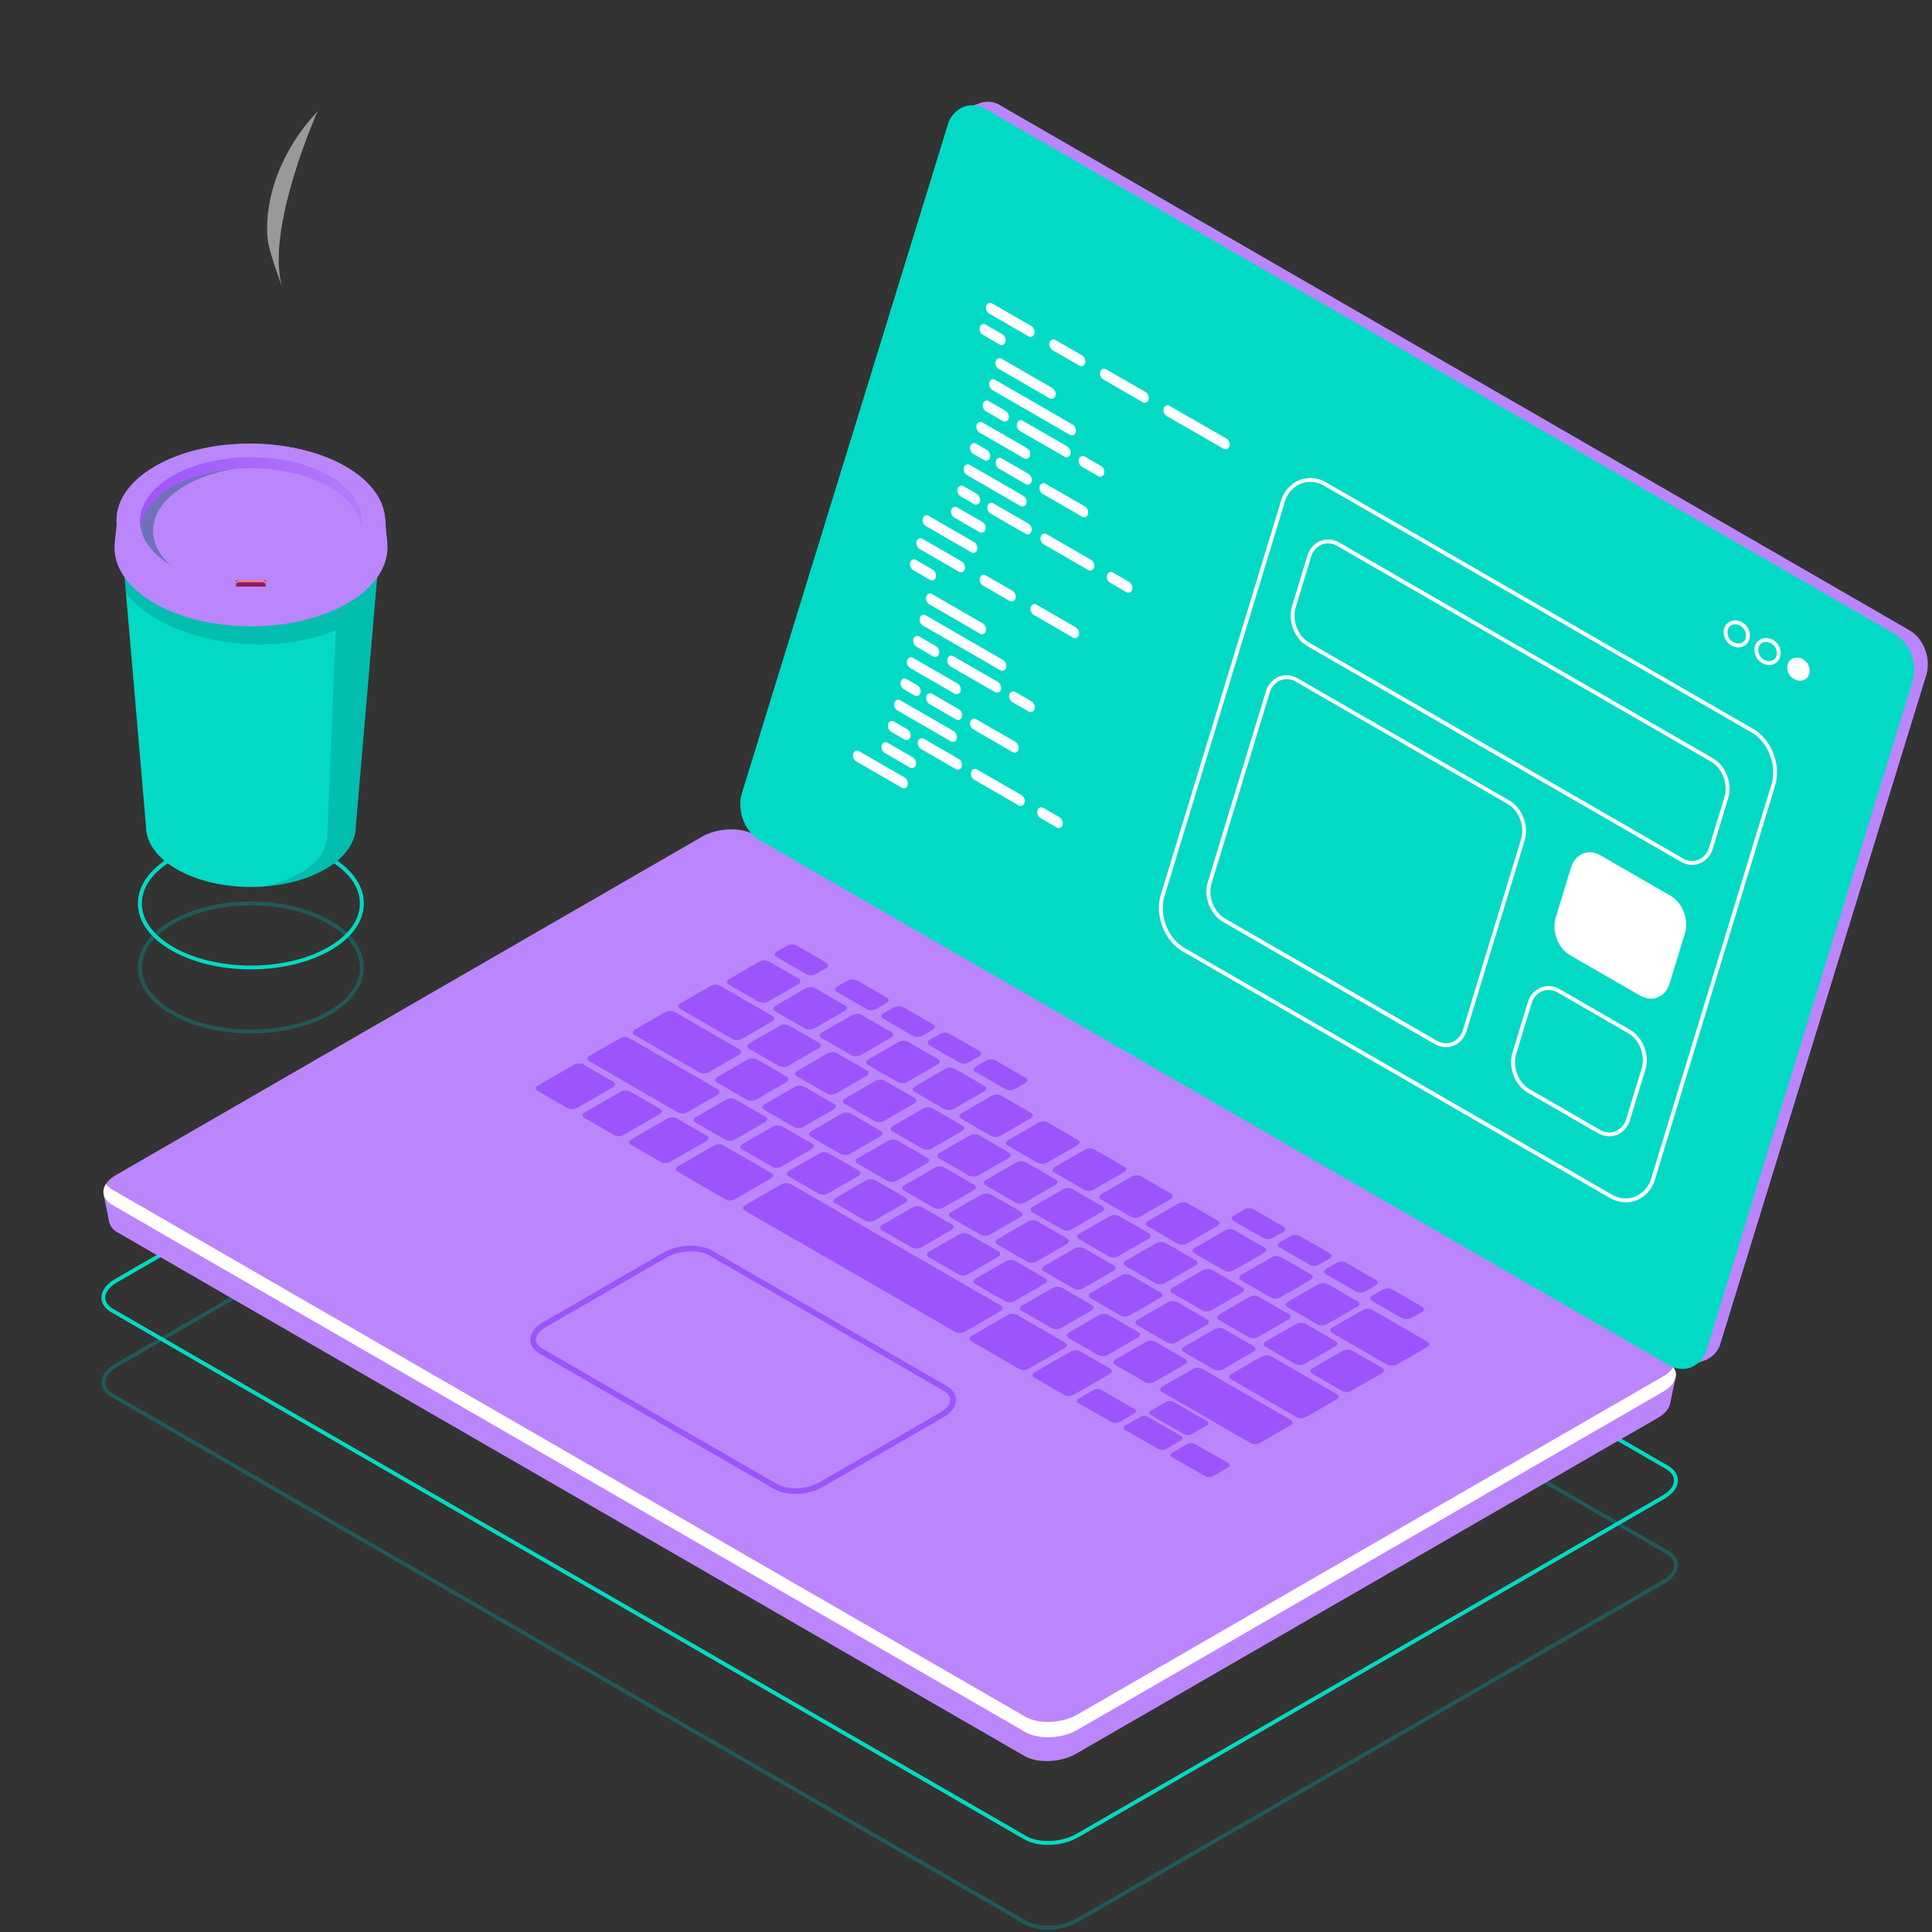<svg id="Ebene_1" data-name="Ebene 1" xmlns="http://www.w3.org/2000/svg" xmlns:xlink="http://www.w3.org/1999/xlink" viewBox="0 0 800 800"><rect x="0" y="0" width="800" height="800" fill="#333333" stroke="none"/><defs><style>.cls-1{fill:#019592;}.cls-1,.cls-11{opacity:0.4;}.cls-2{fill:#03dac5;}.cls-3{fill:url(#Áĺçűě_ííűé_ăđŕäčĺíň_2);}.cls-4{fill:url(#Áĺçűě_ííűé_ăđŕäčĺíň_5);}.cls-5{fill:url(#Áĺçűě_ííűé_ăđŕäčĺíň_2-2);}.cls-18,.cls-6{fill:#fff;}.cls-18,.cls-7,.cls-9{opacity:0.5;}.cls-8,.cls-9{fill:#7f22fd;}.cls-10,.cls-11{fill:#005457;}.cls-10{opacity:0.2;}.cls-12{fill:url(#Áĺçűě_ííűé_ăđŕäčĺíň_2-3);}.cls-13{fill:url(#Áĺçűě_ííűé_ăđŕäčĺíň_4);}.cls-14{fill:url(#Áĺçűě_ííűé_ăđŕäčĺíň_3);}.cls-15{fill:url(#Áĺçűě_ííűé_ăđŕäčĺíň_2-4);}.cls-16{fill:#8b1e64;}.cls-17{fill:#fb8488;}</style><linearGradient id="Áĺçűě_ííűé_ăđŕäčĺíň_2" x1="-209.15" y1="303.81" x2="275.35" y2="303.81" gradientTransform="translate(522.91)" gradientUnits="userSpaceOnUse"><stop offset="0" stop-color="#bb86fc"/><stop offset="1" stop-color="#bb86fc"/></linearGradient><linearGradient id="Áĺçűě_ííűé_ăđŕäčĺíň_5" x1="-114.09" y1="542.59" x2="157.99" y2="542.59" gradientTransform="translate(522.91)" gradientUnits="userSpaceOnUse"><stop offset="0" stop-color="#bb86fc"/><stop offset="0.32" stop-color="#bb86fc"/><stop offset="1" stop-color="#bb86fc"/></linearGradient><linearGradient id="Áĺçűě_ííűé_ăđŕäčĺíň_2-2" x1="193.85" y1="512.78" x2="-324.56" y2="540.46" xlink:href="#Áĺçűě_ííűé_ăđŕäčĺíň_2"/><linearGradient id="Áĺçűě_ííűé_ăđŕäčĺíň_2-3" x1="141.02" y1="231.57" x2="31.76" y2="202.23" gradientTransform="matrix(1, 0, 0, 1, 0, 0)" xlink:href="#Áĺçűě_ííűé_ăđŕäčĺíň_2"/><radialGradient id="Áĺçűě_ííűé_ăđŕäčĺíň_4" cx="140.05" cy="236.9" r="81.39" gradientTransform="matrix(1, 0, 0, 1, 0, 0)" xlink:href="#Áĺçűě_ííűé_ăđŕäčĺíň_2"/><linearGradient id="Áĺçűě_ííűé_ăđŕäčĺíň_3" x1="60.26" y1="203.7" x2="176.14" y2="203.7" gradientUnits="userSpaceOnUse"><stop offset="0" stop-color="#9e55fc"/><stop offset="1" stop-color="#bb86fc"/></linearGradient><linearGradient id="Áĺçűě_ííűé_ăđŕäčĺíň_2-4" x1="155.15" y1="223.73" x2="45.11" y2="206.75" gradientTransform="matrix(1, 0, 0, 1, 0, 0)" xlink:href="#Áĺçűě_ííűé_ăđŕäčĺíň_2"/></defs><title>Zeichenfläche 1</title><path class="cls-1" d="M433.91,799a19.86,19.86,0,0,1-9.74-2.24L46.12,578.49C43.47,577,42,574.79,42,572.4c0-2.83,2.07-5.64,5.67-7.72L290.3,424.59c6.57-3.79,16.58-4.19,22.31-.89L690.66,642c2.66,1.54,4.12,3.7,4.12,6.09,0,2.83-2.07,5.64-5.67,7.72L446.48,795.87A25.84,25.84,0,0,1,433.91,799ZM425,795.36c5.28,3,14.55,2.65,20.69-.89L688.31,654.38c3.09-1.78,4.86-4.09,4.86-6.32,0-1.79-1.18-3.46-3.32-4.69L311.8,425.1c-5.29-3.05-14.57-2.65-20.69.89L48.47,566.08c-3.09,1.78-4.86,4.09-4.86,6.32,0,1.79,1.18,3.46,3.32,4.69Z"/><path class="cls-2" d="M433.92,763.92a19.88,19.88,0,0,1-9.74-2.24L46.12,543.41c-2.66-1.54-4.12-3.7-4.12-6.09,0-2.82,2.07-5.64,5.67-7.72L290.3,389.51c6.57-3.79,16.58-4.2,22.31-.89L690.66,606.89c2.66,1.53,4.12,3.7,4.12,6.09,0,2.83-2.07,5.64-5.67,7.72L446.48,760.79A25.82,25.82,0,0,1,433.92,763.92ZM425,760.28c5.28,3,14.56,2.65,20.69-.89L688.31,619.3c3.09-1.78,4.86-4.09,4.86-6.33,0-1.79-1.18-3.45-3.32-4.69L311.8,390c-5.28-3.05-14.56-2.66-20.69.89L48.47,531c-3.09,1.78-4.86,4.09-4.86,6.32,0,1.79,1.18,3.46,3.32,4.7Z"/><path class="cls-3" d="M790.69,261,414.13,43.59a9.76,9.76,0,0,0-7.69-1.1h0l-7,2.43,2.45.58a12.18,12.18,0,0,0-2.3,4.31L314.43,326.31c-2.11,6.86,1,15.19,6.9,18.61L697.9,562.33a11,11,0,0,0,2.77,1.13l-.93,2,6.66-2.34h0a10.64,10.64,0,0,0,6.06-7L797.6,279.61C799.7,272.75,796.61,264.42,790.69,261Z"/><path class="cls-4" d="M684.42,572.65l.13.16L312.6,358.07c-5.47-3.16-15-2.76-21.35.88L50.94,497.7l-8-3.06,2.25,11.24h0a6.73,6.73,0,0,0,3.61,4.5L424.18,727.1c5.47,3.16,15,2.76,21.35-.88l240.93-139.1c3-1.72,4.68-3.85,5.11-6v0l2.3-10.94Z"/><path class="cls-5" d="M424.58,717.21,46.53,498.94c-5.51-3.18-4.82-8.74,1.54-12.41L290.71,346.45c6.36-3.67,16-4.07,21.5-.89L690.26,563.82c5.51,3.18,4.82,8.74-1.54,12.41L446.08,716.32C439.72,720,430.09,720.4,424.58,717.21Z"/><path class="cls-6" d="M46.53,492.6,424.58,710.86c5.51,3.18,15.14,2.78,21.5-.89L688.72,569.89a11.92,11.92,0,0,0,4.15-3.76c2.3,3.15.87,7.21-4.15,10.11L446.08,716.32c-6.36,3.67-16,4.07-21.5.89L46.53,498.94c-3.84-2.21-4.6-5.57-2.6-8.65A8.26,8.26,0,0,0,46.53,492.6Z"/><path class="cls-2" d="M691.48,564.57,314.92,347.16c-5.92-3.42-9-11.75-6.9-18.61L393.17,52.07c2.11-6.86,8.62-9.64,14.54-6.23L784.28,263.25c5.92,3.42,9,11.75,6.9,18.61L706,558.35C703.91,565.21,697.4,568,691.48,564.57Z"/><path class="cls-2" d="M696.66,566.84a11.15,11.15,0,0,1-5.58-1.57L314.51,347.86c-6.22-3.59-9.48-12.36-7.27-19.54L392.4,51.83A11.39,11.39,0,0,1,399,44.25a10.41,10.41,0,0,1,9.15.89L784.68,262.55c6.22,3.59,9.48,12.35,7.27,19.54l-85.16,276.5a11.39,11.39,0,0,1-6.57,7.58A9.72,9.72,0,0,1,696.66,566.84Zm-4.77-3a8.86,8.86,0,0,0,7.75.79,9.81,9.81,0,0,0,5.61-6.55l85.16-276.5c2-6.51-.93-14.43-6.53-17.67L407.31,46.54a8.83,8.83,0,0,0-7.75-.79,9.83,9.83,0,0,0-5.61,6.56L308.78,328.79c-2,6.51.93,14.44,6.53,17.67Z"/><g class="cls-7"><path class="cls-8" d="M235.09,458.92l-12.5-7.22c-1-.58-.88-1.59.28-2.26l14.76-8.52a4.35,4.35,0,0,1,3.92-.16L254,448c1,.58.88,1.59-.28,2.26L239,458.76A4.35,4.35,0,0,1,235.09,458.92Z"/><path class="cls-8" d="M254.4,470.07l-12.5-7.22c-1-.58-.88-1.59.28-2.26l14.76-8.52a4.35,4.35,0,0,1,3.92-.16l12.5,7.22c1,.58.88,1.59-.28,2.26l-14.76,8.52A4.35,4.35,0,0,1,254.4,470.07Z"/><path class="cls-8" d="M273.71,481.22,261.21,474c-1-.58-.88-1.59.28-2.26l14.76-8.52a4.35,4.35,0,0,1,3.92-.16l12.5,7.22c1,.58.88,1.59-.28,2.26l-14.76,8.52A4.35,4.35,0,0,1,273.71,481.22Z"/><path class="cls-8" d="M300.41,472l-12.5-7.22c-1-.58-.88-1.59.28-2.26l12.39-7.15a4.35,4.35,0,0,1,3.92-.16l12.5,7.22c1,.58.88,1.59-.28,2.26l-12.39,7.15A4.35,4.35,0,0,1,300.41,472Z"/><path class="cls-8" d="M319.72,483.16l-12.5-7.22c-1-.58-.88-1.59.28-2.26l12.39-7.15a4.35,4.35,0,0,1,3.92-.16l12.5,7.22c1,.58.88,1.59-.28,2.26L323.64,483A4.35,4.35,0,0,1,319.72,483.16Z"/><path class="cls-8" d="M339,494.31l-12.5-7.22c-1-.58-.88-1.59.28-2.26l12.39-7.15a4.35,4.35,0,0,1,3.92-.16l12.5,7.22c1,.58.88,1.59-.28,2.26l-12.39,7.15A4.35,4.35,0,0,1,339,494.31Z"/><path class="cls-8" d="M358.34,505.46l-12.5-7.22c-1-.58-.88-1.59.28-2.26l12.39-7.15a4.35,4.35,0,0,1,3.92-.16l12.5,7.22c1,.58.88,1.59-.28,2.26l-12.39,7.15A4.35,4.35,0,0,1,358.34,505.46Z"/><path class="cls-8" d="M377.65,516.6l-12.5-7.22c-1-.58-.88-1.59.28-2.26L377.81,500a4.35,4.35,0,0,1,3.92-.16l12.5,7.22c1,.58.88,1.59-.28,2.26l-12.39,7.15A4.35,4.35,0,0,1,377.65,516.6Z"/><path class="cls-8" d="M397,527.75l-12.5-7.22c-1-.58-.88-1.59.28-2.26l12.39-7.15A4.35,4.35,0,0,1,401,511l12.5,7.22c1,.58.88,1.59-.28,2.26l-12.39,7.15A4.35,4.35,0,0,1,397,527.75Z"/><path class="cls-8" d="M416.26,538.9l-12.5-7.22c-1-.58-.88-1.59.28-2.26l12.39-7.15a4.35,4.35,0,0,1,3.92-.16l12.5,7.22c1,.58.88,1.59-.28,2.26l-12.39,7.15A4.35,4.35,0,0,1,416.26,538.9Z"/><path class="cls-8" d="M435.57,550l-12.5-7.22c-1-.58-.88-1.59.28-2.26l12.39-7.15a4.35,4.35,0,0,1,3.92-.16l12.5,7.22c1,.58.88,1.59-.28,2.26l-12.39,7.15A4.35,4.35,0,0,1,435.57,550Z"/><path class="cls-8" d="M454.88,561.19,442.38,554c-1-.58-.88-1.59.28-2.26L455,544.56a4.35,4.35,0,0,1,3.92-.16l12.5,7.22c1,.58.88,1.59-.28,2.26L458.8,561A4.35,4.35,0,0,1,454.88,561.19Z"/><path class="cls-8" d="M474.19,572.34l-12.5-7.22c-1-.58-.88-1.59.28-2.26l12.39-7.15a4.35,4.35,0,0,1,3.92-.16l12.5,7.22c1,.58.88,1.59-.28,2.26l-12.39,7.15A4.35,4.35,0,0,1,474.19,572.34Z"/><path class="cls-8" d="M328.86,466.74l-12.5-7.22c-1-.58-.88-1.59.28-2.26L329,450.1a4.35,4.35,0,0,1,3.92-.16l12.5,7.22c1,.58.88,1.59-.28,2.26l-12.39,7.15A4.35,4.35,0,0,1,328.86,466.74Z"/><path class="cls-8" d="M309.27,455.42l-12.5-7.22c-1-.58-.88-1.59.28-2.26l12.39-7.15a4.35,4.35,0,0,1,3.92-.16l12.5,7.22c1,.58.88,1.59-.28,2.26l-12.39,7.15A4.35,4.35,0,0,1,309.27,455.42Z"/><path class="cls-8" d="M289.64,444.09l-26.93-15.55c-1-.58-.88-1.59.28-2.26l12.39-7.15a4.35,4.35,0,0,1,3.92-.16l26.93,15.55c1,.58.88,1.59-.28,2.26l-12.39,7.15A4.35,4.35,0,0,1,289.64,444.09Z"/><path class="cls-8" d="M303.36,430.31l-21.85-12.62c-1-.58-.88-1.59.28-2.26l12.39-7.15a4.35,4.35,0,0,1,3.92-.16l21.85,12.62c1,.58.88,1.59-.28,2.26l-12.39,7.15A4.35,4.35,0,0,1,303.36,430.31Z"/><path class="cls-8" d="M348.17,477.88l-12.5-7.22c-1-.58-.88-1.59.28-2.26l12.39-7.15a4.35,4.35,0,0,1,3.92-.16l12.5,7.22c1,.58.88,1.59-.28,2.26l-12.39,7.15A4.35,4.35,0,0,1,348.17,477.88Z"/><path class="cls-8" d="M367.48,489,355,481.81c-1-.58-.88-1.59.28-2.26l12.39-7.15a4.35,4.35,0,0,1,3.92-.16l12.5,7.22c1,.58.88,1.59-.28,2.26l-12.39,7.15A4.35,4.35,0,0,1,367.48,489Z"/><path class="cls-8" d="M386.79,500.18,374.28,493c-1-.58-.88-1.59.28-2.26L387,483.55a4.35,4.35,0,0,1,3.92-.16l12.5,7.22c1,.58.88,1.59-.28,2.26L390.7,500A4.35,4.35,0,0,1,386.79,500.18Z"/><path class="cls-8" d="M406.1,511.33l-12.5-7.22c-1-.58-.88-1.59.28-2.26l12.39-7.15a4.35,4.35,0,0,1,3.92-.16l12.5,7.22c1,.58.88,1.59-.28,2.26L410,511.16A4.35,4.35,0,0,1,406.1,511.33Z"/><path class="cls-8" d="M425.4,522.47l-12.5-7.22c-1-.58-.88-1.59.28-2.26l12.39-7.15a4.35,4.35,0,0,1,3.92-.16L442,512.9c1,.58.88,1.59-.28,2.26l-12.39,7.15A4.35,4.35,0,0,1,425.4,522.47Z"/><path class="cls-8" d="M444.71,533.62l-12.5-7.22c-1-.58-.88-1.59.28-2.26L444.88,517a4.35,4.35,0,0,1,3.92-.16L461.3,524c1,.58.88,1.59-.28,2.26l-12.39,7.15A4.35,4.35,0,0,1,444.71,533.62Z"/><path class="cls-8" d="M464,544.77l-12.5-7.22c-1-.58-.88-1.59.28-2.26l12.39-7.15a4.35,4.35,0,0,1,3.92-.16l12.5,7.22c1,.58.88,1.59-.28,2.26l-12.39,7.15A4.35,4.35,0,0,1,464,544.77Z"/><path class="cls-8" d="M483.33,555.91l-12.5-7.22c-1-.58-.88-1.59.28-2.26l12.39-7.15a4.35,4.35,0,0,1,3.92-.16l12.5,7.22c1,.58.88,1.59-.28,2.26l-12.39,7.15A4.35,4.35,0,0,1,483.33,555.91Z"/><path class="cls-8" d="M502.64,567.06l-12.5-7.22c-1-.58-.88-1.59.28-2.26l12.39-7.15a4.35,4.35,0,0,1,3.92-.16l12.5,7.22c1,.58.88,1.59-.28,2.26l-12.39,7.15A4.35,4.35,0,0,1,502.64,567.06Z"/><path class="cls-8" d="M537,586.88l-27.28-15.75c-1-.58-.88-1.59.28-2.26l12.39-7.15a4.35,4.35,0,0,1,3.92-.16l27.28,15.75c1,.58.88,1.59-.28,2.26l-12.39,7.15A4.35,4.35,0,0,1,537,586.88Z"/><path class="cls-8" d="M574.55,565.18l-23-13.29c-1-.58-.88-1.59.28-2.26l12.39-7.15a4.35,4.35,0,0,1,3.92-.16l23,13.29c1,.58.88,1.59-.28,2.26L578.47,565A4.35,4.35,0,0,1,574.55,565.18Z"/><path class="cls-8" d="M382,475.7l-12.5-7.22c-1-.58-.88-1.59.28-2.26l12.39-7.15a4.35,4.35,0,0,1,3.92-.16l12.5,7.22c1,.58.88,1.59-.28,2.26l-12.39,7.15A4.35,4.35,0,0,1,382,475.7Z"/><path class="cls-8" d="M362.2,464.28l-12.5-7.22c-1-.58-.88-1.59.28-2.26l12.39-7.15a4.35,4.35,0,0,1,3.92-.16l12.5,7.22c1,.58.88,1.59-.28,2.26l-12.39,7.15A4.35,4.35,0,0,1,362.2,464.28Z"/><path class="cls-8" d="M342.41,452.85l-12.5-7.22c-1-.58-.88-1.59.28-2.26l12.39-7.15a4.35,4.35,0,0,1,3.92-.16l12.5,7.22c1,.58.88,1.59-.28,2.26l-12.39,7.15A4.35,4.35,0,0,1,342.41,452.85Z"/><path class="cls-8" d="M322.62,441.43l-12.5-7.22c-1-.58-.88-1.59.28-2.26l12.39-7.15a4.35,4.35,0,0,1,3.92-.16l12.5,7.22c1,.58.88,1.59-.28,2.26l-12.39,7.15A4.35,4.35,0,0,1,322.62,441.43Z"/><path class="cls-8" d="M401.29,486.85l-12.5-7.22c-1-.58-.88-1.59.28-2.26l12.39-7.15a4.35,4.35,0,0,1,3.92-.16l12.5,7.22c1,.58.88,1.59-.28,2.26l-12.39,7.15A4.35,4.35,0,0,1,401.29,486.85Z"/><path class="cls-8" d="M420.6,498l-12.5-7.22c-1-.58-.88-1.59.28-2.26l12.39-7.15a4.35,4.35,0,0,1,3.92-.16l12.5,7.22c1,.58.88,1.59-.28,2.26l-12.39,7.15A4.35,4.35,0,0,1,420.6,498Z"/><path class="cls-8" d="M439.91,509.14l-12.5-7.22c-1-.58-.88-1.59.28-2.26l12.39-7.15a4.35,4.35,0,0,1,3.92-.16l12.5,7.22c1,.58.88,1.59-.28,2.26L443.82,509A4.35,4.35,0,0,1,439.91,509.14Z"/><path class="cls-8" d="M459.22,520.29l-12.5-7.22c-1-.58-.88-1.59.28-2.26l12.39-7.15a4.35,4.35,0,0,1,3.92-.16l12.5,7.22c1,.58.88,1.59-.28,2.26l-12.39,7.15A4.35,4.35,0,0,1,459.22,520.29Z"/><path class="cls-8" d="M478.52,531.44,466,524.22c-1-.58-.88-1.59.28-2.26l12.39-7.15a4.35,4.35,0,0,1,3.92-.16l12.5,7.22c1,.58.88,1.59-.28,2.26l-12.39,7.15A4.35,4.35,0,0,1,478.52,531.44Z"/><path class="cls-8" d="M497.83,542.59l-12.5-7.22c-1-.58-.88-1.59.28-2.26L498,526a4.35,4.35,0,0,1,3.92-.16l12.5,7.22c1,.58.88,1.59-.28,2.26l-12.39,7.15A4.35,4.35,0,0,1,497.83,542.59Z"/><path class="cls-8" d="M517.14,553.73l-12.5-7.22c-1-.58-.88-1.59.28-2.26l12.39-7.15a4.35,4.35,0,0,1,3.92-.16l12.5,7.22c1,.58.88,1.59-.28,2.26l-12.39,7.15A4.35,4.35,0,0,1,517.14,553.73Z"/><path class="cls-8" d="M536.45,564.88l-12.5-7.22c-1-.58-.88-1.59.28-2.26l12.39-7.15a4.35,4.35,0,0,1,3.92-.16l12.5,7.22c1,.58.88,1.59-.28,2.26l-12.39,7.15A4.35,4.35,0,0,1,536.45,564.88Z"/><path class="cls-8" d="M555.76,576l-12.5-7.22c-1-.58-.88-1.59.28-2.26l12.39-7.15a4.35,4.35,0,0,1,3.92-.16l12.5,7.22c1,.58.88,1.59-.28,2.26l-12.39,7.15A4.35,4.35,0,0,1,555.76,576Z"/><path class="cls-8" d="M371.82,448.13l-12.5-7.22c-1-.58-.88-1.59.28-2.26L372,431.5a4.35,4.35,0,0,1,3.92-.16l12.5,7.22c1,.58.88,1.59-.28,2.26L375.73,448A4.35,4.35,0,0,1,371.82,448.13Z"/><path class="cls-8" d="M352.61,437l-12.5-7.22c-1-.58-.88-1.59.28-2.26l12.39-7.15a4.35,4.35,0,0,1,3.92-.16l12.5,7.22c1,.58.88,1.59-.28,2.26l-12.39,7.15A4.35,4.35,0,0,1,352.61,437Z"/><path class="cls-8" d="M333.39,425.94l-12.5-7.22c-1-.58-.88-1.59.28-2.26l12.39-7.15a4.35,4.35,0,0,1,3.92-.16l12.5,7.22c1,.58.88,1.59-.28,2.26l-12.39,7.15A4.35,4.35,0,0,1,333.39,425.94Z"/><path class="cls-8" d="M314.18,414.85l-12.5-7.22c-1-.58-.88-1.59.28-2.26l12.39-7.15a4.35,4.35,0,0,1,3.92-.16l12.5,7.22c1,.58.88,1.59-.28,2.26l-12.39,7.15A4.35,4.35,0,0,1,314.18,414.85Z"/><path class="cls-8" d="M333.94,403.45l-12.5-7.22c-1-.58-.88-1.59.28-2.26l4.09-2.36a4.35,4.35,0,0,1,3.92-.16l12.5,7.22c1,.58.88,1.59-.28,2.26l-4.1,2.36A4.35,4.35,0,0,1,333.94,403.45Z"/><path class="cls-8" d="M359,417.92l-12.5-7.22c-1-.58-.88-1.59.28-2.26l4.1-2.36a4.35,4.35,0,0,1,3.92-.16l12.5,7.22c1,.58.88,1.59-.28,2.26l-4.09,2.36A4.35,4.35,0,0,1,359,417.92Z"/><path class="cls-8" d="M378.14,429l-12.5-7.22c-1-.58-.88-1.59.28-2.26l4.09-2.36a4.35,4.35,0,0,1,3.92-.16l12.5,7.22c1,.58.88,1.59-.28,2.26l-4.1,2.36A4.35,4.35,0,0,1,378.14,429Z"/><path class="cls-8" d="M397.27,440l-12.5-7.22c-1-.58-.88-1.59.28-2.26l4.1-2.36a4.35,4.35,0,0,1,3.92-.16l12.5,7.22c1,.58.88,1.59-.28,2.26l-4.09,2.36A4.35,4.35,0,0,1,397.27,440Z"/><path class="cls-8" d="M416.4,451.06l-12.5-7.22c-1-.58-.88-1.59.28-2.26l4.09-2.36a4.35,4.35,0,0,1,3.92-.16l12.5,7.22c1,.58.88,1.59-.28,2.26l-4.1,2.36A4.35,4.35,0,0,1,416.4,451.06Z"/><path class="cls-8" d="M523.21,512.73l-12.5-7.22c-1-.58-.88-1.59.28-2.26l4.1-2.36a4.35,4.35,0,0,1,3.92-.16l12.5,7.22c1,.58.88,1.59-.28,2.26l-4.09,2.36A4.35,4.35,0,0,1,523.21,512.73Z"/><path class="cls-8" d="M542.35,523.77l-12.5-7.22c-1-.58-.88-1.59.28-2.26l4.09-2.36a4.35,4.35,0,0,1,3.92-.16l12.5,7.22c1,.58.88,1.59-.28,2.26l-4.1,2.36A4.35,4.35,0,0,1,542.35,523.77Z"/><path class="cls-8" d="M561.48,534.82,549,527.6c-1-.58-.88-1.59.28-2.26l4.1-2.36a4.35,4.35,0,0,1,3.92-.16l12.5,7.22c1,.58.88,1.59-.28,2.26l-4.09,2.36A4.35,4.35,0,0,1,561.48,534.82Z"/><path class="cls-8" d="M580.61,545.86l-12.5-7.22c-1-.58-.88-1.59.28-2.26l4.09-2.36a4.35,4.35,0,0,1,3.92-.16l12.5,7.22c1,.58.88,1.59-.28,2.26l-4.1,2.36A4.35,4.35,0,0,1,580.61,545.86Z"/><path class="cls-8" d="M391.13,459.28l-12.5-7.22c-1-.58-.88-1.59.28-2.26l12.39-7.15a4.35,4.35,0,0,1,3.92-.16l12.5,7.22c1,.58.88,1.59-.28,2.26L395,459.11A4.35,4.35,0,0,1,391.13,459.28Z"/><path class="cls-8" d="M410.43,470.42l-12.5-7.22c-1-.58-.88-1.59.28-2.26l12.39-7.15a4.35,4.35,0,0,1,3.92-.16l12.5,7.22c1,.58.88,1.59-.28,2.26l-12.39,7.15A4.35,4.35,0,0,1,410.43,470.42Z"/><path class="cls-8" d="M429.74,481.57l-12.5-7.22c-1-.58-.88-1.59.28-2.26l12.39-7.15a4.35,4.35,0,0,1,3.92-.16l12.5,7.22c1,.58.88,1.59-.28,2.26l-12.39,7.15A4.35,4.35,0,0,1,429.74,481.57Z"/><path class="cls-8" d="M449,492.72l-12.5-7.22c-1-.58-.88-1.59.28-2.26l12.39-7.15a4.35,4.35,0,0,1,3.92-.16l12.5,7.22c1,.58.88,1.59-.28,2.26L453,492.56A4.35,4.35,0,0,1,449,492.72Z"/><path class="cls-8" d="M468.36,503.87l-12.5-7.22c-1-.58-.88-1.59.28-2.26l12.39-7.15a4.35,4.35,0,0,1,3.92-.16l12.5,7.22c1,.58.88,1.59-.28,2.26l-12.39,7.15A4.35,4.35,0,0,1,468.36,503.87Z"/><path class="cls-8" d="M487.67,515l-12.5-7.22c-1-.58-.88-1.59.28-2.26l12.39-7.15a4.35,4.35,0,0,1,3.92-.16l12.5,7.22c1,.58.88,1.59-.28,2.26l-12.39,7.15A4.35,4.35,0,0,1,487.67,515Z"/><path class="cls-8" d="M507,526.16l-12.5-7.22c-1-.58-.88-1.59.28-2.26l12.39-7.15a4.35,4.35,0,0,1,3.92-.16l12.5,7.22c1,.58.88,1.59-.28,2.26L510.89,526A4.35,4.35,0,0,1,507,526.16Z"/><path class="cls-8" d="M526.28,537.31l-12.5-7.22c-1-.58-.88-1.59.28-2.26l12.39-7.15a4.35,4.35,0,0,1,3.92-.16l12.5,7.22c1,.58.88,1.59-.28,2.26l-12.39,7.15A4.35,4.35,0,0,1,526.28,537.31Z"/><path class="cls-8" d="M545.59,548.46l-12.5-7.22c-1-.58-.88-1.59.28-2.26l12.39-7.15a4.35,4.35,0,0,1,3.92-.16l12.5,7.22c1,.58.88,1.59-.28,2.26l-12.39,7.15A4.35,4.35,0,0,1,545.59,548.46Z"/><path class="cls-8" d="M280.74,460.65l-36.82-21.26c-1-.58-.88-1.59.28-2.26L256.59,430a4.35,4.35,0,0,1,3.92-.16l36.82,21.26c1,.58.88,1.59-.28,2.26l-12.39,7.15A4.35,4.35,0,0,1,280.74,460.65Z"/><path class="cls-8" d="M517.94,597.6l-36.82-21.26c-1-.58-.88-1.59.28-2.26l12.39-7.15a4.35,4.35,0,0,1,3.92-.16L534.53,588c1,.58.88,1.59-.28,2.26l-12.39,7.15A4.35,4.35,0,0,1,517.94,597.6Z"/><path class="cls-8" d="M440.73,577.65l-12.5-7.22c-1-.58-.88-1.59.28-2.26l14.76-8.52a4.35,4.35,0,0,1,3.92-.16l12.5,7.22c1,.58.88,1.59-.28,2.26l-14.76,8.52A4.35,4.35,0,0,1,440.73,577.65Z"/><path class="cls-8" d="M300.51,496.69l-20-11.54c-1-.58-.88-1.59.28-2.26l14.76-8.52a4.35,4.35,0,0,1,3.92-.16l20,11.54c1,.58.88,1.59-.28,2.26l-14.76,8.52A4.35,4.35,0,0,1,300.51,496.69Z"/><path class="cls-8" d="M422.12,566.9l-20-11.54c-1-.58-.88-1.59.28-2.26l14.76-8.52a4.35,4.35,0,0,1,3.92-.16l20,11.54c1,.58.88,1.59-.28,2.26L426,566.74A4.35,4.35,0,0,1,422.12,566.9Z"/><path class="cls-8" d="M328.37,512.78l-20-11.54c-1-.58-.88-1.59.28-2.26l14.76-8.52a4.35,4.35,0,0,1,3.92-.16l20,11.54c1,.58.88,1.59-.28,2.26l-14.76,8.52A4.35,4.35,0,0,1,328.37,512.78Z"/><path class="cls-8" d="M327.46,490.37l86.93,50.19a1.19,1.19,0,0,1,0,2.26l-15,8.69a4.32,4.32,0,0,1-3.91,0l-86.93-50.19Z"/><path class="cls-8" d="M494.69,597.86l13.93,8c.82.48.72,1.3-.23,1.85l-6,3.49a3.57,3.57,0,0,1-3.21.13l-13.93-8c-.82-.48-.72-1.3.23-1.85l6-3.49A3.57,3.57,0,0,1,494.69,597.86Z"/><path class="cls-8" d="M475.22,586.62l13.93,8c.82.48.72,1.3-.23,1.85l-6,3.49a3.57,3.57,0,0,1-3.21.13l-13.93-8c-.82-.47-.72-1.3.23-1.85l6-3.49A3.57,3.57,0,0,1,475.22,586.62Z"/><path class="cls-8" d="M455.91,575.47l13.93,8c.82.48.72,1.3-.23,1.85l-6,3.49a3.57,3.57,0,0,1-3.21.13l-13.93-8c-.82-.47-.72-1.3.23-1.85l6-3.49A3.57,3.57,0,0,1,455.91,575.47Z"/><path class="cls-8" d="M485.88,580.46l13.93,8c.82.47.72,1.3-.23,1.85l-6,3.49a3.57,3.57,0,0,1-3.21.13l-13.93-8c-.82-.48-.72-1.3.23-1.85l6-3.49A3.57,3.57,0,0,1,485.88,580.46Z"/></g><path class="cls-9" d="M329.33,618.59a18,18,0,0,1-8.86-2.08l-97-56c-2.5-1.44-3.87-3.49-3.88-5.78,0-2.67,1.91-5.3,5.24-7.22l49.95-28.84c6-3.49,14.9-3.84,20.18-.79l97,56c2.5,1.44,3.88,3.5,3.88,5.78,0,2.67-1.91,5.3-5.24,7.22l-49.95,28.84A23.15,23.15,0,0,1,329.33,618.59Zm-7.68-4.11c4.54,2.62,12.54,2.26,17.82-.79l49.95-28.84c2.58-1.49,4.06-3.38,4.06-5.19s-1.47-3-2.7-3.75l-97-56c-4.54-2.62-12.54-2.26-17.82.79L226,549.52c-2.59,1.49-4.07,3.38-4.07,5.19s1.47,3,2.7,3.74Z"/><path class="cls-6" d="M446.84,151.35l-11-6.36a2.87,2.87,0,0,1-1.22-3.17h0a1.63,1.63,0,0,1,2.48-1l11,6.36a2.87,2.87,0,0,1,1.22,3.17h0A1.63,1.63,0,0,1,446.84,151.35Z"/><path class="cls-6" d="M473.08,166.5l-16.24-9.38a2.87,2.87,0,0,1-1.22-3.17h0a1.63,1.63,0,0,1,2.48-1l16.24,9.38a2.87,2.87,0,0,1,1.22,3.17h0A1.63,1.63,0,0,1,473.08,166.5Z"/><path class="cls-6" d="M424.62,200.4l-11-6.36a2.87,2.87,0,0,1-1.22-3.17h0a1.63,1.63,0,0,1,2.48-1l11,6.36a2.87,2.87,0,0,1,1.22,3.17h0A1.63,1.63,0,0,1,424.62,200.4Z"/><path class="cls-6" d="M448,213.9l-16.24-9.38a2.87,2.87,0,0,1-1.22-3.17h0a1.63,1.63,0,0,1,2.48-1l16.24,9.38a2.87,2.87,0,0,1,1.22,3.17h0A1.63,1.63,0,0,1,448,213.9Z"/><path class="cls-6" d="M413.84,142.61l-6.88-4a2.87,2.87,0,0,1-1.22-3.17h0a1.63,1.63,0,0,1,2.48-1l6.88,4a2.87,2.87,0,0,1,1.22,3.17h0A1.63,1.63,0,0,1,413.84,142.61Z"/><path class="cls-6" d="M434.54,164.88l-21-12.14a2.87,2.87,0,0,1-1.22-3.17h0a1.63,1.63,0,0,1,2.48-1l21,12.14a2.87,2.87,0,0,1,1.22,3.17h0A1.63,1.63,0,0,1,434.54,164.88Z"/><path class="cls-6" d="M415.15,174.31l-6.88-4a2.87,2.87,0,0,1-1.22-3.17h0a1.63,1.63,0,0,1,2.48-1l6.88,4a2.87,2.87,0,0,1,1.22,3.17h0A1.63,1.63,0,0,1,415.15,174.31Z"/><path class="cls-6" d="M450.55,236l-18.38-10.61a2.87,2.87,0,0,1-1.22-3.17h0a1.63,1.63,0,0,1,2.48-1l18.38,10.61A2.87,2.87,0,0,1,453,235h0A1.63,1.63,0,0,1,450.55,236Z"/><path class="cls-6" d="M407.44,190.48,403,187.93a2.87,2.87,0,0,1-1.22-3.17h0a1.63,1.63,0,0,1,2.48-1l4.42,2.55a2.87,2.87,0,0,1,1.22,3.17h0A1.63,1.63,0,0,1,407.44,190.48Z"/><path class="cls-6" d="M403.26,208.69l-5.49-3.17a2.87,2.87,0,0,1-1.22-3.17h0a1.63,1.63,0,0,1,2.48-1l5.49,3.17a2.87,2.87,0,0,1,1.22,3.17h0A1.63,1.63,0,0,1,403.26,208.69Z"/><path class="cls-6" d="M424.6,221l-14.46-8.35a2.87,2.87,0,0,1-1.22-3.17h0a1.63,1.63,0,0,1,2.48-1l14.46,8.35a2.87,2.87,0,0,1,1.22,3.17h0A1.63,1.63,0,0,1,424.6,221Z"/><path class="cls-6" d="M405.55,220.32l-10.4-6a2.87,2.87,0,0,1-1.22-3.17h0a1.63,1.63,0,0,1,2.48-1l10.4,6a2.87,2.87,0,0,1,1.22,3.17h0A1.63,1.63,0,0,1,405.55,220.32Z"/><path class="cls-6" d="M466.32,245.14l-6.68-3.86a2.87,2.87,0,0,1-1.22-3.17h0a1.63,1.63,0,0,1,2.48-1l6.68,3.86a2.87,2.87,0,0,1,1.22,3.17h0A1.63,1.63,0,0,1,466.32,245.14Z"/><path class="cls-6" d="M440.75,189.09l-18.38-10.61a2.87,2.87,0,0,1-1.22-3.17h0a1.63,1.63,0,0,1,2.48-1L442,184.89a2.87,2.87,0,0,1,1.22,3.17h0A1.63,1.63,0,0,1,440.75,189.09Z"/><path class="cls-6" d="M442.93,180l-32-18.49a2.87,2.87,0,0,1-1.22-3.17h0a1.63,1.63,0,0,1,2.48-1l32,18.49a2.87,2.87,0,0,1,1.22,3.17h0A1.63,1.63,0,0,1,442.93,180Z"/><path class="cls-6" d="M424,189.74l-18.38-10.61a2.87,2.87,0,0,1-1.22-3.17h0a1.63,1.63,0,0,1,2.48-1l18.38,10.61a2.87,2.87,0,0,1,1.22,3.17h0A1.63,1.63,0,0,1,424,189.74Z"/><path class="cls-6" d="M454.69,197.13,448,193.28a2.87,2.87,0,0,1-1.22-3.17h0a1.63,1.63,0,0,1,2.48-1l6.68,3.86a2.87,2.87,0,0,1,1.22,3.17h0A1.63,1.63,0,0,1,454.69,197.13Z"/><path class="cls-6" d="M506.61,185.79l-23.53-13.52a2.87,2.87,0,0,1-1.22-3.17h0a1.63,1.63,0,0,1,2.48-1l23.53,13.52a2.87,2.87,0,0,1,1.22,3.17h0A1.63,1.63,0,0,1,506.61,185.79Z"/><path class="cls-6" d="M422.49,209.48,400.4,196.72a2.87,2.87,0,0,1-1.22-3.17h0a1.63,1.63,0,0,1,2.48-1l22.09,12.76a2.87,2.87,0,0,1,1.22,3.17h0A1.63,1.63,0,0,1,422.49,209.48Z"/><path class="cls-6" d="M425.82,139.22l-16.24-9.38a2.87,2.87,0,0,1-1.22-3.17h0a1.63,1.63,0,0,1,2.48-1L427.08,135a2.87,2.87,0,0,1,1.22,3.17h0A1.63,1.63,0,0,1,425.82,139.22Z"/><path class="cls-6" d="M402.15,228.67l-18.81-10.86a2.87,2.87,0,0,1-1.22-3.17h0a1.63,1.63,0,0,1,2.48-1l18.81,10.86a2.87,2.87,0,0,1,1.22,3.17h0A1.63,1.63,0,0,1,402.15,228.67Z"/><path class="cls-6" d="M418,248.81l-11-6.36a2.87,2.87,0,0,1-1.22-3.17h0a1.63,1.63,0,0,1,2.48-1l11,6.36a2.87,2.87,0,0,1,1.22,3.17h0A1.63,1.63,0,0,1,418,248.81Z"/><path class="cls-6" d="M444.27,264,428,254.58a2.87,2.87,0,0,1-1.22-3.17h0a1.63,1.63,0,0,1,2.48-1l16.24,9.38a2.87,2.87,0,0,1,1.22,3.17h0A1.63,1.63,0,0,1,444.27,264Z"/><path class="cls-6" d="M395.81,297.86l-11-6.36a2.87,2.87,0,0,1-1.22-3.17h0a1.63,1.63,0,0,1,2.48-1l11,6.36a2.87,2.87,0,0,1,1.22,3.17h0A1.63,1.63,0,0,1,395.81,297.86Z"/><path class="cls-6" d="M419.2,311.36,403,302a2.87,2.87,0,0,1-1.22-3.17h0a1.63,1.63,0,0,1,2.48-1l16.24,9.38a2.87,2.87,0,0,1,1.22,3.17h0A1.63,1.63,0,0,1,419.2,311.36Z"/><path class="cls-6" d="M385,240.07l-6.88-4a2.87,2.87,0,0,1-1.22-3.17h0a1.63,1.63,0,0,1,2.48-1l6.88,4a2.87,2.87,0,0,1,1.22,3.17h0A1.63,1.63,0,0,1,385,240.07Z"/><path class="cls-6" d="M405.74,262.34l-21-12.14a2.87,2.87,0,0,1-1.22-3.17h0a1.63,1.63,0,0,1,2.48-1l21,12.14a2.87,2.87,0,0,1,1.22,3.17h0A1.63,1.63,0,0,1,405.74,262.34Z"/><path class="cls-6" d="M386.34,271.77l-6.88-4a2.87,2.87,0,0,1-1.22-3.17h0a1.63,1.63,0,0,1,2.48-1l6.88,4a2.87,2.87,0,0,1,1.22,3.17h0A1.63,1.63,0,0,1,386.34,271.77Z"/><path class="cls-6" d="M421.74,333.45l-18.38-10.61a2.87,2.87,0,0,1-1.22-3.17h0a1.63,1.63,0,0,1,2.48-1L423,329.25a2.87,2.87,0,0,1,1.22,3.17h0A1.63,1.63,0,0,1,421.74,333.45Z"/><path class="cls-6" d="M378.63,287.94l-4.42-2.55a2.87,2.87,0,0,1-1.22-3.17h0a1.63,1.63,0,0,1,2.48-1l4.42,2.55a2.87,2.87,0,0,1,1.22,3.17h0A1.63,1.63,0,0,1,378.63,287.94Z"/><path class="cls-6" d="M374.45,306.15,369,303a2.87,2.87,0,0,1-1.22-3.17h0a1.63,1.63,0,0,1,2.48-1l5.49,3.17a2.87,2.87,0,0,1,1.22,3.17h0A1.63,1.63,0,0,1,374.45,306.15Z"/><path class="cls-6" d="M395.79,318.47l-14.46-8.35a2.87,2.87,0,0,1-1.22-3.17h0a1.63,1.63,0,0,1,2.48-1L397,314.27a2.87,2.87,0,0,1,1.22,3.17h0A1.63,1.63,0,0,1,395.79,318.47Z"/><path class="cls-6" d="M376.74,317.78l-10.4-6a2.87,2.87,0,0,1-1.22-3.17h0a1.63,1.63,0,0,1,2.48-1l10.4,6a2.87,2.87,0,0,1,1.22,3.17h0A1.63,1.63,0,0,1,376.74,317.78Z"/><path class="cls-6" d="M437.51,342.6l-6.68-3.86a2.87,2.87,0,0,1-1.22-3.17h0a1.63,1.63,0,0,1,2.48-1l6.68,3.86a2.87,2.87,0,0,1,1.22,3.17h0A1.63,1.63,0,0,1,437.51,342.6Z"/><path class="cls-6" d="M411.94,286.55l-18.38-10.61a2.87,2.87,0,0,1-1.22-3.17h0a1.63,1.63,0,0,1,2.48-1l18.38,10.61a2.87,2.87,0,0,1,1.22,3.17h0A1.63,1.63,0,0,1,411.94,286.55Z"/><path class="cls-6" d="M414.12,277.49l-32-18.49a2.87,2.87,0,0,1-1.22-3.17h0a1.63,1.63,0,0,1,2.48-1l32,18.49a2.87,2.87,0,0,1,1.22,3.17h0A1.63,1.63,0,0,1,414.12,277.49Z"/><path class="cls-6" d="M395.22,287.2l-18.38-10.61a2.87,2.87,0,0,1-1.22-3.17h0a1.63,1.63,0,0,1,2.48-1L396.47,283a2.87,2.87,0,0,1,1.22,3.17h0A1.63,1.63,0,0,1,395.22,287.2Z"/><path class="cls-6" d="M425.88,294.59l-6.68-3.86a2.87,2.87,0,0,1-1.22-3.17h0a1.63,1.63,0,0,1,2.48-1l6.68,3.86a2.87,2.87,0,0,1,1.22,3.17h0A1.63,1.63,0,0,1,425.88,294.59Z"/><path class="cls-6" d="M393.68,306.94l-22.09-12.76a2.87,2.87,0,0,1-1.22-3.17h0a1.63,1.63,0,0,1,2.48-1l22.09,12.76a2.87,2.87,0,0,1,1.22,3.17h0A1.63,1.63,0,0,1,393.68,306.94Z"/><path class="cls-6" d="M397,236.68l-16.24-9.38a2.87,2.87,0,0,1-1.22-3.17h0a1.63,1.63,0,0,1,2.48-1l16.24,9.38a2.87,2.87,0,0,1,1.22,3.17h0A1.63,1.63,0,0,1,397,236.68Z"/><path class="cls-6" d="M373.34,326.13l-18.81-10.86a2.87,2.87,0,0,1-1.22-3.17h0a1.63,1.63,0,0,1,2.48-1l18.81,10.86a2.87,2.87,0,0,1,1.22,3.17h0A1.63,1.63,0,0,1,373.34,326.13Z"/><path class="cls-6" d="M673.3,497.87a13.76,13.76,0,0,1-6.88-1.94l-176.72-102c-7.59-4.38-11.63-14.94-9-23.54l49.66-162.7a13.41,13.41,0,0,1,7.75-8.94,12.77,12.77,0,0,1,11.21,1.12L726,301.86c7.59,4.38,11.63,14.94,9,23.54L685.38,488.11a13.42,13.42,0,0,1-7.75,8.94A11.71,11.71,0,0,1,673.3,497.87Zm-6.07-3.34a11.17,11.17,0,0,0,9.81,1,11.83,11.83,0,0,0,6.8-7.91L733.5,324.93c2.42-7.92-1.29-17.65-8.27-21.67l-176.72-102a11.17,11.17,0,0,0-9.81-1,11.84,11.84,0,0,0-6.8,7.92l-49.66,162.7c-2.42,7.93,1.29,17.65,8.27,21.67Z"/><path class="cls-6" d="M700.74,358.13a9.73,9.73,0,0,1-4.86-1.37L541.3,267.51C536,264.44,533.15,257,535,251l6.32-20.72a9.49,9.49,0,0,1,5.48-6.31,9,9,0,0,1,7.93.79L709.3,314c5.32,3.07,8.15,10.47,6.31,16.49l-6.32,20.72a9.48,9.48,0,0,1-5.48,6.31A8.31,8.31,0,0,1,700.74,358.13ZM549.86,225a6.75,6.75,0,0,0-2.48.47,7.91,7.91,0,0,0-4.53,5.29l-6.32,20.72c-1.63,5.34.87,11.91,5.57,14.62l154.59,89.25a7.45,7.45,0,0,0,6.53.69,7.91,7.91,0,0,0,4.53-5.29L714.07,330c1.63-5.34-.87-11.91-5.57-14.62L553.91,226.18A8.1,8.1,0,0,0,549.86,225Z"/><path class="cls-6" d="M679.13,412.26l-29-16.73c-5-2.9-7.68-9.86-5.94-15.56l6.32-20.72c1.74-5.69,7.22-8,12.24-5.06l29,16.73c5,2.9,7.68,9.86,5.94,15.56l-6.32,20.72C689.63,412.89,684.15,415.16,679.13,412.26Z"/><path class="cls-6" d="M666.44,470.53a9.72,9.72,0,0,1-4.86-1.37l-29-16.73c-5.32-3.07-8.15-10.47-6.31-16.49l6.32-20.72a9.47,9.47,0,0,1,5.48-6.31,9,9,0,0,1,7.93.79l29,16.73c5.32,3.07,8.15,10.47,6.31,16.49L675,463.63a9.47,9.47,0,0,1-5.48,6.31A8.34,8.34,0,0,1,666.44,470.53Zm-4.05-2.77a7.46,7.46,0,0,0,6.53.69,7.9,7.9,0,0,0,4.53-5.29l6.32-20.72c1.63-5.35-.87-11.91-5.57-14.62l-29-16.73a7.46,7.46,0,0,0-6.53-.69,7.91,7.91,0,0,0-4.53,5.29l-6.32,20.72c-1.63,5.35.87,11.91,5.57,14.62Z"/><path class="cls-6" d="M598.78,433.61a9.71,9.71,0,0,1-4.86-1.37l-87.49-50.51c-5.32-3.07-8.15-10.47-6.31-16.49l24-78.73a9.48,9.48,0,0,1,5.48-6.31,9,9,0,0,1,7.93.79l87.49,50.51c5.32,3.07,8.15,10.47,6.31,16.49l-24,78.73a9.48,9.48,0,0,1-5.48,6.31A8.31,8.31,0,0,1,598.78,433.61Zm-4-2.77a7.47,7.47,0,0,0,6.53.69,7.9,7.9,0,0,0,4.53-5.29l24-78.73c1.63-5.35-.87-11.91-5.58-14.62l-87.49-50.51a7.44,7.44,0,0,0-6.53-.69A7.91,7.91,0,0,0,525.7,287l-24,78.73c-1.63,5.35.87,11.91,5.58,14.62Z"/><path class="cls-6" d="M719.83,268.07a5.81,5.81,0,0,1-2.87-.79,6.2,6.2,0,0,1-2.84-7.58,4.61,4.61,0,0,1,2.8-2.55,5.53,5.53,0,0,1,4.44.54,6.2,6.2,0,0,1,2.84,7.58h0a4.58,4.58,0,0,1-2.8,2.55A5,5,0,0,1,719.83,268.07Zm-1.35-9.55a3.34,3.34,0,0,0-1.06.17,3,3,0,0,0-1.83,1.67,4.56,4.56,0,0,0,2.17,5.53,3.9,3.9,0,0,0,3.13.41,3,3,0,0,0,1.83-1.67,4.56,4.56,0,0,0-2.16-5.53A4.22,4.22,0,0,0,718.49,258.51Z"/><path class="cls-6" d="M732.59,275.36a5.81,5.81,0,0,1-2.87-.79,6.2,6.2,0,0,1-2.84-7.58,4.59,4.59,0,0,1,2.8-2.55,5.49,5.49,0,0,1,4.44.54,6.2,6.2,0,0,1,2.84,7.58,4.58,4.58,0,0,1-2.8,2.55A5,5,0,0,1,732.59,275.36Zm-1.34-9.55a3.32,3.32,0,0,0-1.06.17,3,3,0,0,0-1.83,1.67,4.56,4.56,0,0,0,2.17,5.53,3.9,3.9,0,0,0,3.13.41,3,3,0,0,0,1.83-1.67h0a4.56,4.56,0,0,0-2.16-5.53A4.21,4.21,0,0,0,731.25,265.81Z"/><path class="cls-6" d="M749,279.53c-1,2.26-3.72,3-6.1,1.64a5.37,5.37,0,0,1-2.5-6.55c1-2.26,3.72-3,6.1-1.64A5.37,5.37,0,0,1,749,279.53Z"/><path class="cls-1" d="M103.89,427.92c-11.92,0-23.83-2.62-32.9-7.86S57.12,408,57.12,400.61,62,386.31,71,381.14c18.14-10.47,47.65-10.47,65.8,0,8.94,5.16,13.86,12.07,13.86,19.46s-4.92,14.3-13.86,19.46h0C127.71,425.3,115.8,427.92,103.89,427.92Zm0-53c-11.62,0-23.24,2.55-32.09,7.66-8.42,4.86-13.05,11.28-13.05,18.07s4.64,13.2,13.05,18.06c17.7,10.22,46.49,10.22,64.18,0h0c8.42-4.86,13.06-11.28,13.06-18.06s-4.64-13.2-13.06-18.06C127.13,377.43,115.5,374.88,103.88,374.88Z"/><path class="cls-2" d="M103.88,401.39c-11.92,0-23.83-2.62-32.9-7.85s-13.86-12.08-13.86-19.46S62,359.78,71,354.61c18.14-10.48,47.66-10.47,65.8,0,8.94,5.16,13.86,12.07,13.86,19.46s-4.92,14.3-13.86,19.46h0C127.71,398.77,115.8,401.39,103.88,401.39Zm0-53c-11.62,0-23.24,2.55-32.09,7.66-8.42,4.86-13.05,11.27-13.05,18.06s4.64,13.2,13.05,18.06c17.7,10.21,46.49,10.21,64.18,0h0c8.42-4.86,13.06-11.28,13.06-18.06S144.39,360.87,136,356C127.13,350.9,115.5,348.35,103.88,348.35Z"/><path class="cls-2" d="M157.24,226.67H50.53l9.93,115.53h0c0,6.42,4.24,12.83,12.72,17.73,17,9.79,44.46,9.79,61.42,0,8.48-4.9,12.72-11.31,12.72-17.73Z"/><path class="cls-10" d="M157.24,226.67H50.53l1.63,19a41.51,41.51,0,0,0,9.89,8.9c20.39,13.53,54,16.13,77,6.39l-3.55,84.5a16.6,16.6,0,0,1-3.81,10.08c-3.46,4.07-10.12,8.85-22.92,11.56,9.44-.61,18.59-3,25.83-7.17,8.48-4.9,12.72-11.31,12.72-17.73l8-92.65h0Z"/><path class="cls-11" d="M141.61,248.46c-20.84,12-54.62,12-75.45,0s-20.84-31.53,0-43.56,54.62-12,75.45,0S162.45,236.43,141.61,248.46Z"/><path class="cls-11" d="M136.38,234.58c-17.95,10.36-47,10.36-65,0s-17.95-27.16,0-37.52,47-10.36,65,0S154.32,224.22,136.38,234.58Z"/><path class="cls-12" d="M160.4,225.22h0v-.09c0-.05,0-.11,0-.16l-1-10.34,0,.12c-.46-7.83-5.85-15.58-16.2-21.56-21.66-12.51-56.78-12.51-78.45,0-10.61,6.13-16,14.12-16.23,22.15v0l-1,9.21c0,.24-.06.48-.08.72l0,.15h0c-.58,8.78,4.91,17.66,16.52,24.36,22.09,12.76,57.91,12.76,80,0C155.56,243,161.06,234.05,160.4,225.22Z"/><path class="cls-13" d="M136.38,235.12c-17.95,10.36-47,10.36-65,0s-17.95-27.16,0-37.52,47-10.36,65,0S154.32,224.76,136.38,235.12Z"/><path class="cls-11" d="M76.84,201c17.95-10.36,47-10.36,65,0,.23.13.42.28.64.41a36.68,36.68,0,0,0-6.09-4.36c-17.95-10.36-47-10.36-65,0-17.72,10.23-17.91,26.72-.64,37.11C59.22,223.89,61.24,210,76.84,201Z"/><path class="cls-14" d="M71.39,201.66c17.95-10.36,47-10.36,65,0,8,4.59,12.38,10.46,13.28,16.46,1.13-7.54-3.29-15.3-13.28-21.06-17.95-10.36-47-10.36-65,0-10,5.77-14.41,13.53-13.28,21.06C59,212.12,63.43,206.25,71.39,201.66Z"/><path class="cls-15" d="M143.45,193.44c-21.63-12.74-56.88-13.05-78.73-.69s-22,32.71-.4,45.46,56.88,13.05,78.73.69S165.08,206.18,143.45,193.44Zm-7.07,41.14a59.89,59.89,0,0,1-20.9,6.89l-.83-2.74a2.63,2.63,0,0,0-2.51-1.86H95.63a2.63,2.63,0,0,0-2.51,1.86l-.83,2.74a59.89,59.89,0,0,1-20.89-6.89c-17.95-10.36-17.95-27.16,0-37.52s47-10.36,65,0S154.32,224.22,136.38,234.58Z"/><rect class="cls-16" x="97.7" y="240.23" width="12.36" height="2.67" rx="0.39" ry="0.39"/><path class="cls-17" d="M108.81,240.23H99a1.25,1.25,0,0,0-1.25,1.25v.17a1.19,1.19,0,0,0,.07.33,1.23,1.23,0,0,1,1.18-.91h9.86A1.23,1.23,0,0,1,110,242a1.21,1.21,0,0,0,.07-.33v-.17A1.25,1.25,0,0,0,108.81,240.23Z"/><path class="cls-18" d="M110.84,98.86s-4-26.28,20.67-52.77c0,0-21.8,48.69-14.67,72.74C116.84,118.83,111.07,103.55,110.84,98.86Z"/></svg>